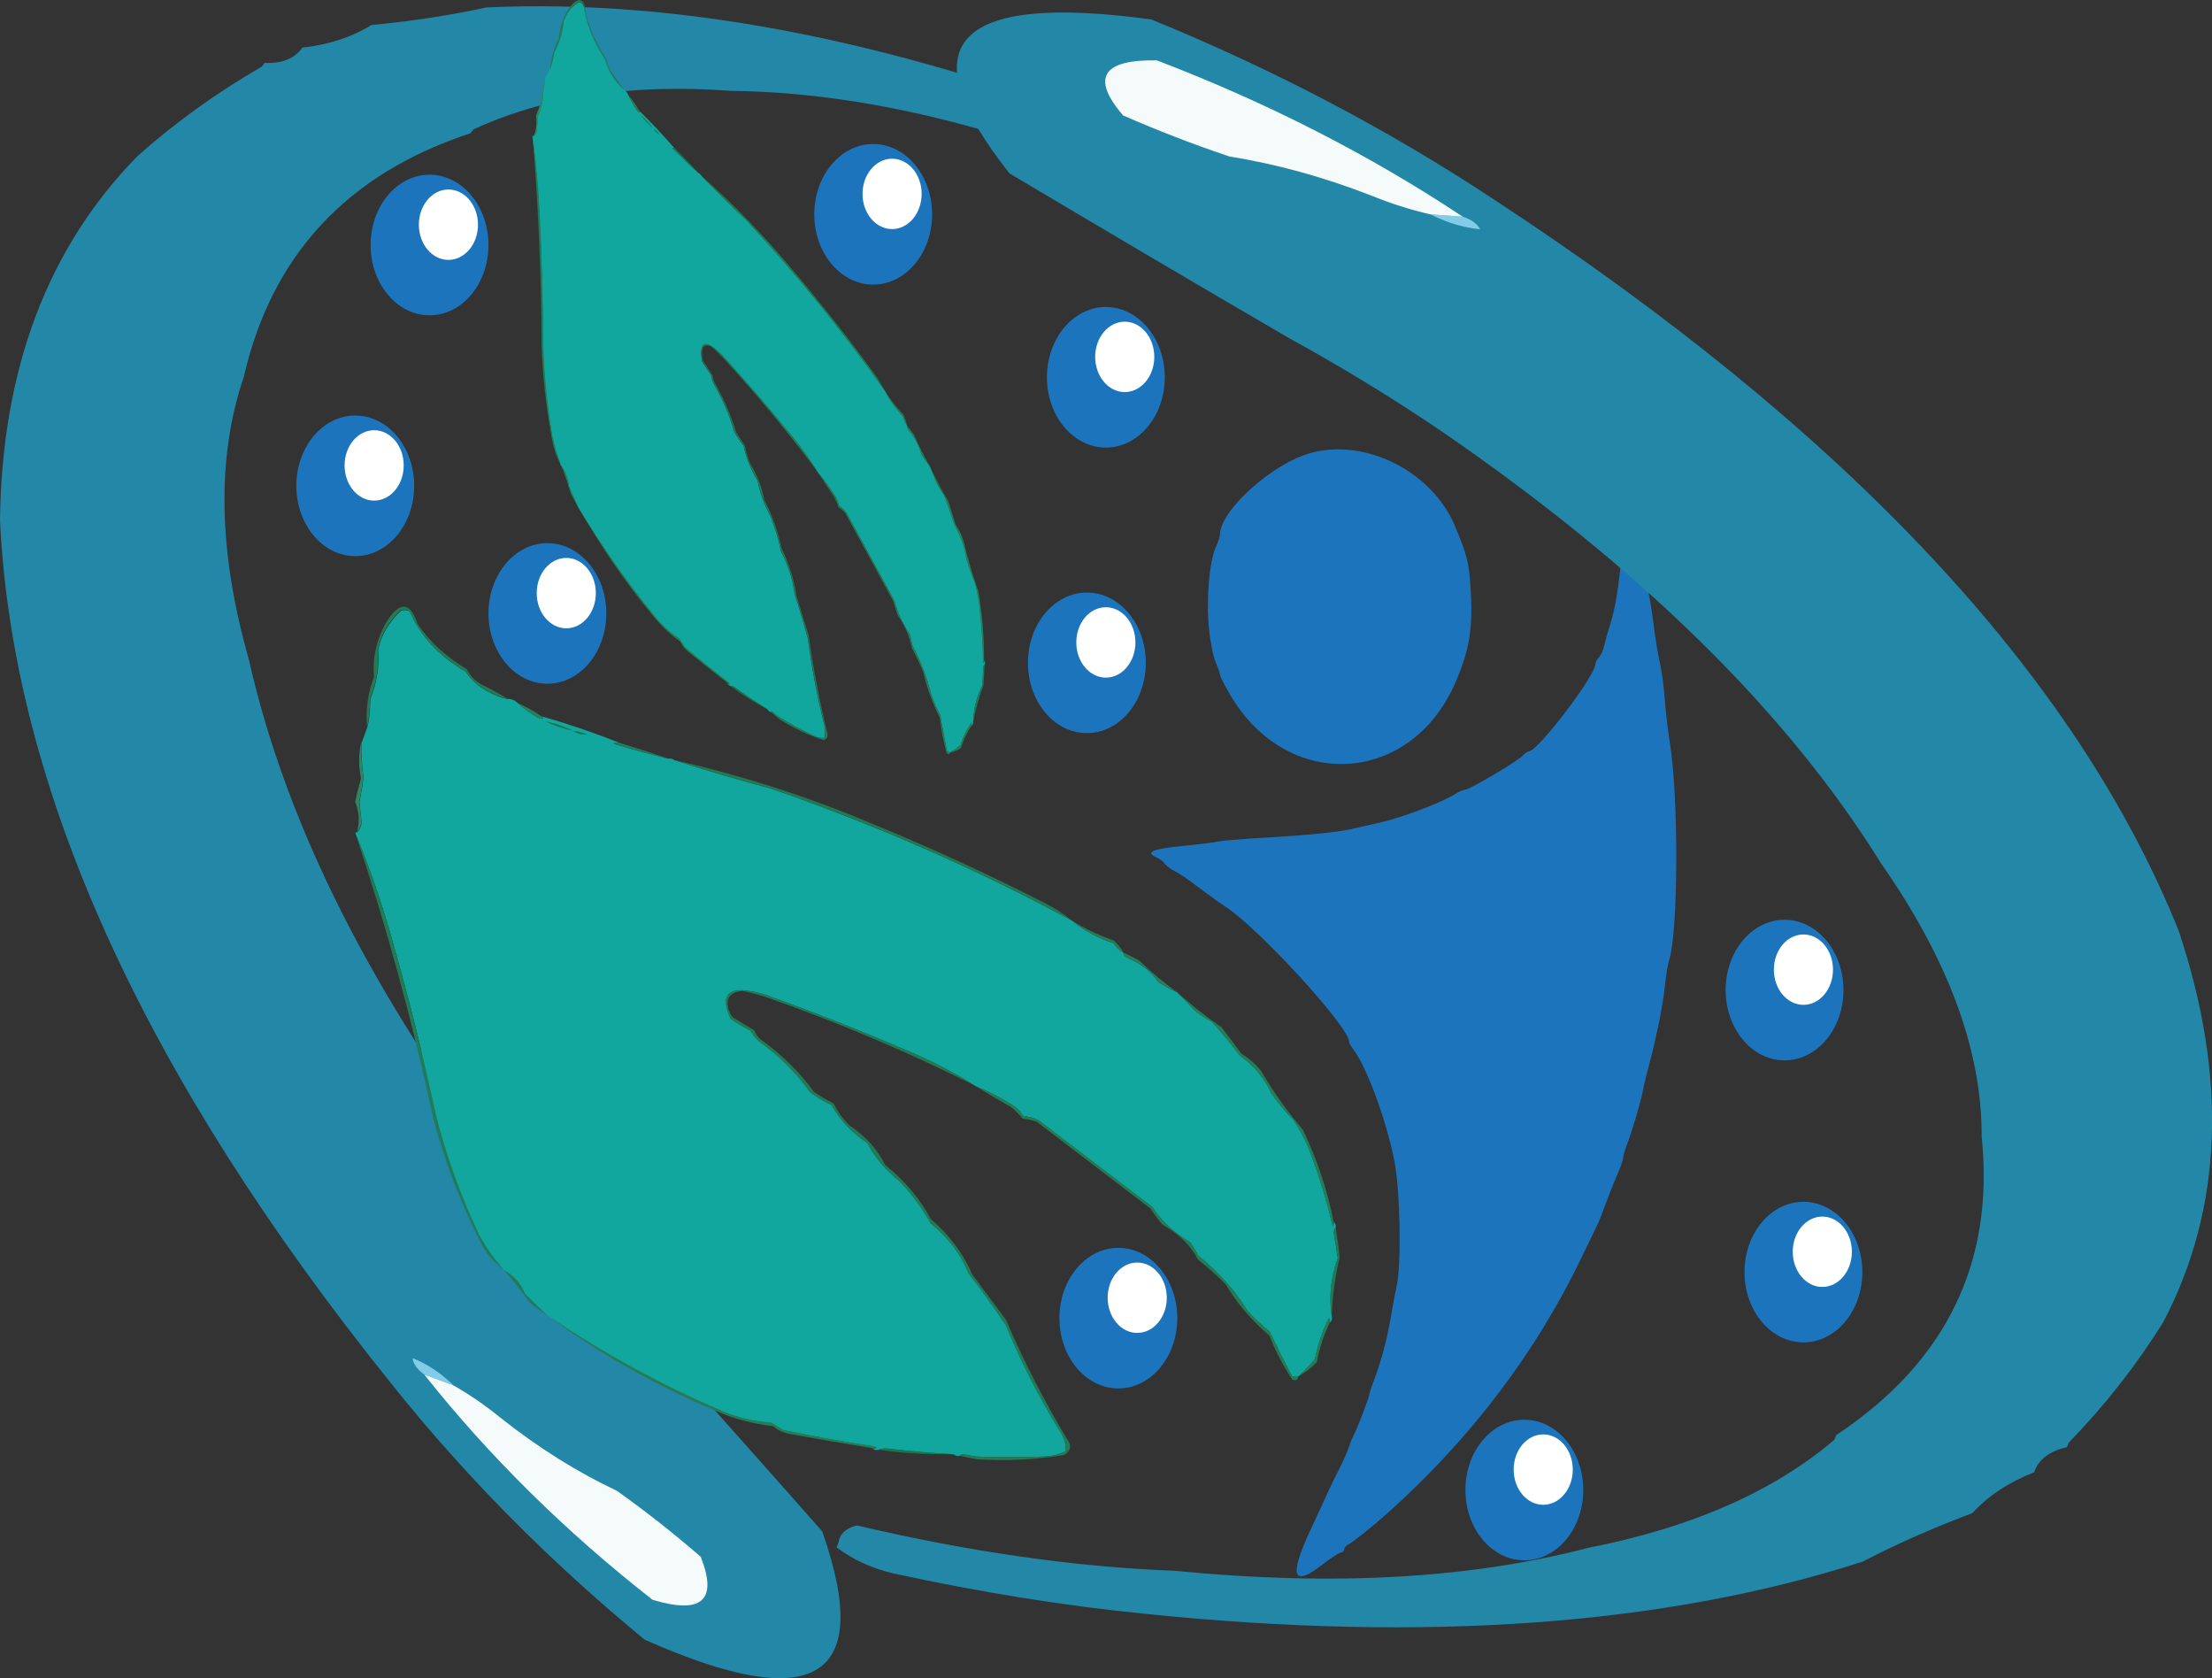 <?xml version="1.0" encoding="UTF-8"?>
<svg id="Layer_1" data-name="Layer 1" xmlns="http://www.w3.org/2000/svg" viewBox="0 0 231.99 175.96">
  <rect x="0" y="0" width="231.99" height="175.96" fill="#333333" stroke="none"/>
  <defs>
    <style>
      .cls-1 {
        fill: #fff;
      }

      .cls-2 {
        fill: #19764d;
      }

      .cls-2, .cls-3, .cls-4, .cls-5, .cls-6, .cls-7, .cls-8, .cls-9, .cls-10, .cls-11, .cls-12, .cls-13, .cls-14, .cls-15, .cls-16, .cls-17, .cls-18, .cls-19, .cls-20, .cls-21 {
        fill-rule: evenodd;
      }

      .cls-3 {
        fill: #26805b;
      }

      .cls-4 {
        fill: #207c56;
      }

      .cls-5 {
        fill: #2e8764;
      }

      .cls-6 {
        fill: #267c55;
      }

      .cls-7 {
        fill: #82cce9;
      }

      .cls-8 {
        fill: #1e7e5a;
      }

      .cls-9 {
        fill: #277e58;
      }

      .cls-10 {
        fill: #12a79e;
      }

      .cls-11 {
        fill: #207b53;
      }

      .cls-12 {
        fill: #2387a8;
      }

      .cls-13, .cls-22 {
        fill: #1c75bc;
      }

      .cls-14 {
        fill: #227b55;
      }

      .cls-15 {
        fill: #247d56;
      }

      .cls-16 {
        fill: #247c54;
      }

      .cls-17 {
        fill: #147851;
      }

      .cls-18 {
        fill: #1d7b55;
      }

      .cls-19 {
        fill: #13754c;
      }

      .cls-20 {
        fill: #227b54;
      }

      .cls-21 {
        fill: #f5fbfb;
      }
    </style>
  </defs>
  <path class="cls-13" d="M137.48,47.49c-4.04,1.09-9.54,6.05-9.54,8.6,0,.18-.2,.77-.44,1.31-.68,1.51-1.01,5.52-.7,8.55,.14,1.4,.46,2.96,.7,3.5,.24,.54,.44,1.11,.44,1.28s.51,1.17,1.14,2.23c6.02,10.13,18.93,9.35,23.57-1.42,1.52-3.52,1.87-5.84,1.56-10.2-.17-2.41-.37-3.18-1.59-6.13-2.38-5.74-9.33-9.29-15.15-7.72"/>
  <path class="cls-13" d="M169.7,51.92c0,.39,.13,1.6,.3,2.7,.35,2.33-.24,8.06-1.09,10.72-.27,.85-.57,1.92-.67,2.38-.09,.46-.34,1-.54,1.2-.2,.2-.37,.5-.37,.68,0,1.24-6.05,9.18-6.99,9.18-.12,0-.41,.2-.64,.45-.57,.61-5.58,3.57-6.03,3.57-.2,0-.68,.21-1.06,.46-1.27,.83-5.55,2.46-7.82,2.97-.73,.16-2.21,.5-3.3,.75-1.09,.25-4.47,.59-7.52,.77-3.04,.17-5.82,.39-6.18,.48-.35,.09-2.01,.3-3.68,.46-3.17,.3-4.04,.66-2.86,1.18,.37,.17,.76,.45,.85,.63,.1,.18,.55,.54,1.01,.79,.87,.47,.95,.53,3.35,2.31,.8,.6,1.7,1.24,2,1.43,3.35,2.08,13.03,12.63,13.03,14.19,0,.13,.2,.49,.44,.81,1.38,1.78,3.39,7.21,4.28,11.53,.64,3.1,.79,10.93,.27,13.28-.15,.68-.43,2.14-.61,3.24-.37,2.26-1.05,4.78-1.78,6.67-.27,.7-.49,1.37-.49,1.49,0,.26-1.25,3.55-1.6,4.19-.14,.25-.32,.67-.4,.93-.29,.87-.65,1.7-1.28,2.93-.35,.68-.82,1.65-1.05,2.16-.23,.51-1.06,2.32-1.85,4.01-2.26,4.86-1.84,6.01,1.31,3.56,.87-.67,1.72-1.23,1.91-1.24,.18,0,.33-.15,.33-.33s.21-.41,.46-.52c.4-.18,2.59-1.93,4.15-3.33,8.73-7.81,15.62-16.93,20.42-27.02,.61-1.27,1.22-2.52,1.35-2.78,.14-.25,.38-.81,.54-1.24,.71-1.9,1.39-3.64,1.85-4.69,.27-.63,.5-1.3,.5-1.5s.17-.79,.38-1.33c.54-1.38,1.46-4.48,1.7-5.76,.11-.59,.4-1.78,.63-2.62,.75-2.76,1.49-6.44,1.67-8.34,.1-1.02,.29-2.2,.43-2.62,.97-2.96,1.02-17.04,.08-22.85-.21-1.27-.45-3.36-.54-4.63-.09-1.27-.33-3.01-.53-3.86-.2-.85-.48-2.59-.63-3.86-.15-1.27-.45-3.08-.67-4-.22-.93-.4-1.95-.4-2.27s-.22-1.5-.5-2.63c-.27-1.13-.6-2.6-.73-3.26-.28-1.46-1.41-2.59-1.41-1.41"/>
  <g>
    <path class="cls-12" d="M226.91,138.57c-2.78,4.49-6.09,8.72-9.93,12.68l-.2,.49c-1.84,.41-2.99,1.28-3.44,2.63-2.67,1.05-4.83,2.47-6.47,4.28-4.04,1.51-7.87,3.2-11.51,5.09-20.69,6.67-45.76,8.49-75.2,5.48-8.56-.85-17.39-2.27-26.49-4.25-2.25-.53-4.23-1.44-5.93-2.73l.2-.49c.12-.9,.76-1.51,1.92-1.81,11.76,2.77,22.87,4.36,33.34,4.76,16.53,1.63,30.98,.83,43.34-2.4,10.84-2.12,19.46-5.9,25.84-11.34l.2-.49c11.54-7.66,16.62-18.1,15.25-31.32,.04-8.98-3.49-18.52-10.56-28.64-9.85-15.86-25.2-30.95-46.07-45.28-5.09-3.45-10.42-6.71-15.98-9.76-9.79-5.7-19.57-11.47-29.35-17.29-10.75-13.58-5.79-18.96,14.88-16.14,12.83,5.24,24.77,11.51,35.8,18.79,37.17,24.33,61.15,49.92,71.94,76.75,5.15,15.43,4.63,29.09-1.58,40.99Z"/>
    <path class="cls-7" d="M149.99,22.47c1.14,.08,2.28,.17,3.43,.25,.91,.3,1.51,.74,1.81,1.32-1.75-.17-3.49-.69-5.23-1.58Z"/>
    <path class="cls-21" d="M153.42,22.72c-1.14-.08-2.28-.17-3.43-.25-2.08-.48-4.16-1.14-6.24-1.99-4.99-1.94-9.93-3.29-14.8-4.07-3.78-1.27-7.5-2.7-11.17-4.31-3.37-3.94-2.18-5.87,3.55-5.77,11.58,4.43,22.28,9.89,32.08,16.39Z"/>
  </g>
  <g>
    <path class="cls-12" d="M14.4,16.38c3.95-3.51,8.29-6.64,13.03-9.38l.34-.41c1.8,.09,3.12-.44,3.95-1.6,2.76-.3,5.17-1.09,7.23-2.37,4.14-.38,8.16-1,12.06-1.84,20.9-.97,44.24,3.73,70.02,14.11,7.51,3,15.08,6.59,22.71,10.78,1.87,1.08,3.38,2.44,4.52,4.09l-.34,.41c-.39,.82-1.17,1.22-2.32,1.21-9.8-5.62-19.39-9.95-28.77-13.01-14.5-5.76-27.87-8.71-40.12-8.84-10.52-.78-19.53,.56-27.05,4.04l-.34,.41c-12.9,4.25-20.82,12.76-23.75,25.54-2.87,8.43-2.69,18.31,.53,29.63,3.92,17.43,13.09,35.55,27.51,54.37,3.53,4.55,7.34,8.97,11.43,13.27,7.08,7.87,14.15,15.79,21.19,23.77,5.46,15.52-.74,19.31-18.62,11.36-9.99-8.22-18.85-17.16-26.56-26.83C14.99,112.7,1.31,82.51,0,54.52c.2-15.82,5-28.53,14.4-38.13Z"/>
    <path class="cls-7" d="M47.52,145.23c-1.01-.37-2.02-.74-3.03-1.12-.73-.51-1.14-1.08-1.22-1.71,1.53,.61,2.95,1.55,4.25,2.82Z"/>
    <path class="cls-21" d="M44.49,144.12c1.01,.37,2.02,.74,3.03,1.12,1.74,.98,3.41,2.14,5.04,3.47,3.92,3.1,7.97,5.64,12.15,7.61,3.03,2.16,5.95,4.46,8.78,6.91,1.81,4.57,.12,6.07-5.05,4.51-9.12-7.13-17.1-15-23.95-23.62Z"/>
  </g>
  <g>
    <g>
      <path class="cls-10" d="M65.43,9.39c.22,.15,.38,.34,.47,.59,.26,.57,.59,1.14,.98,1.69,.21,.18,.26,.15,.13-.09,1.32,1.29,2.58,2.64,3.79,4.03-.32-.18-.37-.15-.13,.09,.84,.84,1.7,1.65,2.57,2.44,.14,.05,.24,.14,.3,.27,1.56,1.61,3.16,3.2,4.81,4.75,5.22,5.62,10.03,11.55,14.43,17.77,.5,.99,1.15,1.91,1.94,2.76,.07,.33,.21,.65,.42,.94-.02,.15,.03,.31,.15,.47,.66,.79,1.11,1.64,1.35,2.55,.28,.43,.57,.85,.88,1.25,.25,.56,.48,1.12,.69,1.69,.23,.46,.5,.9,.81,1.32,.39,1.04,.76,2.08,1.09,3.12,.65,1.17,1.07,2.34,1.25,3.53,.23,.82,.51,1.63,.86,2.44,.2,.71,.35,1.42,.46,2.11,.27,2.17,.41,4.3,.45,6.39,.07-.07,.1-.16,.1-.27,.08,.16,.09,.31,.04,.46-.08,.06-.14,.16-.16,.3-.01,.63-.04,1.26-.08,1.88-.59,1.14-.91,2.43-.97,3.87,0,.18-.05,.29-.17,.35,.03-.1,.03-.21,0-.33-.5,.73-.9,1.54-1.19,2.43-.35,.27-.71,.51-1.08,.73l-.31-.17c-.25-1.26-.48-2.52-.7-3.78-.35-.67-.66-1.35-.92-2.04-.43-1.77-1.1-3.53-2-5.26-.07-.38-.16-.75-.27-1.14-.76-1.13-1.29-2.3-1.6-3.5-1.68-3.09-3.36-6.18-5.05-9.27-.23-.3-.49-.55-.79-.76-.08-.4-.25-.78-.5-1.15-.51-.8-1.07-1.57-1.68-2.28-.79-1.26-1.66-2.48-2.6-3.66-2.41-2.96-4.9-5.85-7.48-8.67-1.74-1.74-2.44-1.52-2.1,.67,.28,.47,.59,.93,.92,1.38,.07,.31,.17,.62,.3,.93,.94,1.64,1.66,3.31,2.15,5.01,.29,.54,.62,1.05,1,1.53,.26,1.24,.74,2.46,1.46,3.65,.24,1.24,.69,2.47,1.34,3.69,.48,1.22,.85,2.45,1.11,3.68,.77,1.5,1.25,3,1.43,4.51,.52,1.57,.98,3.14,1.4,4.71,.39,2.99,.96,6.01,1.72,9.06,.11,.48,.11,.93,.01,1.33-.36,.02-.75-.06-1.16-.24-1.23-.6-2.45-1.26-3.66-1.99l-.6-.49c-.1-.05-.17-.05-.23-.01-.14-.05-.24-.14-.3-.27-1.04-.63-2.21-1.41-3.49-2.34-.16-.09-.31-.13-.43-.13-.14-.05-.24-.14-.3-.27,.28,.13,.28,.07,.02-.15-1.53-1.18-3.04-2.4-4.53-3.67-.18-.28-.36-.56-.55-.85-.92-.59-1.75-1.34-2.49-2.23-3.01-3.69-5.73-7.56-8.14-11.61-.34-.71-.66-1.44-.96-2.17-.09-.78-.37-1.51-.84-2.21-.39-1.04-.7-2.08-.92-3.13-.55-3.27-.87-6.48-.95-9.63-.01-4.57-.14-9.18-.38-13.83-.14-2.6-.38-5.22-.72-7.86,.01-.07,.05-.08,.12-.04,.2-.15,.31-.38,.34-.69,.03-.46,.07-.92,.11-1.37,.19-.51,.35-1.05,.49-1.6,.04-.84,.13-1.63,.27-2.38,.18-.32,.34-.63,.49-.94,.17-.38,.32-.99,.47-1.83,.53-.94,.85-2.01,.97-3.21,.32-.91,.87-1.59,1.64-2.02,.18,.02,.33,.12,.46,.31,.26,1.96,1.02,3.87,2.26,5.73,.24,.91,.7,1.76,1.35,2.55,.18,.22,.38,.42,.59,.59Z"/>
      <path class="cls-20" d="M65.43,9.39c-.21-.17-.41-.37-.59-.59-.66-.78-1.11-1.63-1.35-2.55-1.24-1.86-2-3.77-2.26-5.73-.13-.19-.28-.29-.46-.31-.77,.44-1.31,1.11-1.64,2.02-.12,1.2-.44,2.27-.97,3.21-.15,.84-.3,1.45-.47,1.83,.11-1.21,.41-2.29,.92-3.23,.12-1.35,.53-2.48,1.23-3.39,.97-1.11,1.52-.78,1.66,1.01,.44,1.57,1.15,3.09,2.11,4.55,.08,.51,.28,1.01,.61,1.49,.42,.56,.82,1.13,1.21,1.7Z"/>
      <path class="cls-3" d="M65.9,9.97c.42,.5,.79,1.03,1.11,1.59,.13,.25,.08,.28-.13,.09-.39-.55-.72-1.11-.98-1.69Z"/>
      <path class="cls-17" d="M68.52,13.48c-.5-.42-.96-.91-1.36-1.45,.5,.42,.95,.9,1.36,1.45Z"/>
      <path class="cls-19" d="M68.52,13.48c.26,.17,.49,.39,.69,.65-.29-.13-.52-.34-.69-.65Z"/>
      <path class="cls-8" d="M70.8,15.6c.84,.83,1.65,1.67,2.44,2.53-.87-.78-1.72-1.6-2.57-2.44-.24-.25-.19-.28,.13-.09Z"/>
      <path class="cls-5" d="M57.2,8.21c-.14,.75-.23,1.54-.27,2.38-.13,.56-.29,1.09-.49,1.6-.04,.45-.08,.91-.11,1.37-.03,.32-.14,.55-.34,.69,.25-.62,.33-1.33,.23-2.13,.18-.49,.37-.98,.57-1.44,0-.9,.13-1.73,.4-2.47Z"/>
      <path class="cls-11" d="M73.53,18.4c3.4,3.01,6.59,6.3,9.56,9.86,2.96,3.49,5.8,7.08,8.5,10.77,.45,.61,.84,1.25,1.17,1.9-4.4-6.23-9.21-12.15-14.43-17.77-1.65-1.56-3.25-3.14-4.81-4.75Z"/>
      <path class="cls-6" d="M92.77,40.93c.57,.91,1.23,1.76,1.98,2.56,.17,.38,.3,.77,.38,1.14-.21-.29-.35-.61-.42-.94-.8-.84-1.45-1.76-1.94-2.76Z"/>
      <path class="cls-9" d="M95.13,44.63c.27,.32,.51,.66,.75,1.01,.48,1.1,1.03,2.18,1.64,3.25-.31-.4-.6-.81-.88-1.25-.24-.91-.69-1.76-1.35-2.55-.13-.16-.18-.31-.15-.47Z"/>
      <path class="cls-4" d="M55.87,14.3c.34,2.63,.58,5.25,.72,7.86,.24,4.65,.37,9.26,.38,13.83,.08,3.15,.4,6.36,.95,9.63,.22,1.05,.52,2.1,.92,3.13-.45-.8-.75-1.62-.91-2.47-.63-3.38-1.01-6.7-1.13-9.95-.02-7.29-.33-14.64-.94-22.03Z"/>
      <path class="cls-15" d="M97.51,48.89c.59,1.25,1.24,2.48,1.96,3.7,.25,.8,.5,1.59,.75,2.39,.37,.58,.66,1.17,.85,1.78,.4,1.75,.91,3.49,1.54,5.23,.42,2.48,.62,4.89,.59,7.24,0,.11-.04,.21-.1,.27-.03-2.1-.18-4.23-.45-6.39-.11-.7-.26-1.4-.46-2.11-.34-.81-.63-1.62-.86-2.44-.18-1.19-.6-2.37-1.25-3.53-.33-1.04-.7-2.08-1.09-3.12-.31-.42-.58-.86-.81-1.32-.21-.57-.44-1.14-.69-1.69Z"/>
      <path class="cls-16" d="M85.8,49.55c.61,.72,1.17,1.48,1.68,2.28,.25,.37,.42,.75,.5,1.15,.29,.21,.56,.46,.79,.76,1.68,3.09,3.36,6.18,5.05,9.27,.31,1.2,.84,2.37,1.6,3.5,.11,.38,.2,.76,.27,1.14,.9,1.73,1.56,3.48,2,5.26,.26,.69,.57,1.37,.92,2.04,.22,1.26,.45,2.52,.7,3.78l.31,.17c-.05,.24-.17,.25-.35,.03-.33-1.24-.57-2.47-.71-3.68-.78-1.58-1.36-3.17-1.73-4.78-.35-.85-.75-1.68-1.19-2.51-.23-1.18-.72-2.33-1.49-3.45-.18-.48-.33-.97-.45-1.45-1.68-3.09-3.36-6.18-5.05-9.27-.21-.23-.45-.43-.7-.6-.14-.39-.3-.77-.5-1.15-.57-.83-1.12-1.65-1.65-2.49Z"/>
      <path class="cls-14" d="M85.8,49.55c-3.05-4.11-6.32-8.06-9.81-11.86-.45-.49-.93-.95-1.43-1.38-.56-.22-.87-.06-.93,.48-.04,.33,0,.68,.11,1.05,.33,.51,.67,1.02,1,1.53,.02,.26,.09,.52,.22,.78,.97,1.69,1.72,3.41,2.24,5.17,.28,.47,.59,.93,.92,1.38,.11,.66,.31,1.31,.59,1.97,.74,1.22,1.22,2.47,1.44,3.75,.86,1.66,1.46,3.34,1.8,5.04,.82,1.67,1.35,3.35,1.58,5.03,.43,1.37,.85,2.73,1.27,4.1,.47,3.32,1.1,6.67,1.91,10.04,.18,.53,.07,.85-.33,.97-1.57-.5-3.12-1.23-4.65-2.2-.31-.25-.61-.5-.9-.76,.05-.04,.13-.04,.23,.01l.6,.49c1.21,.73,2.43,1.39,3.66,1.99,.41,.19,.79,.27,1.16,.24,.1-.4,.09-.84-.01-1.33-.76-3.05-1.33-6.07-1.72-9.06-.42-1.57-.88-3.14-1.4-4.71-.18-1.51-.66-3.02-1.43-4.51-.26-1.23-.64-2.46-1.11-3.68-.65-1.22-1.1-2.45-1.34-3.69-.72-1.19-1.2-2.41-1.46-3.65-.38-.48-.72-1-1-1.53-.49-1.7-1.21-3.37-2.15-5.01-.13-.31-.23-.62-.3-.93-.33-.44-.63-.9-.92-1.38-.34-2.19,.36-2.41,2.1-.67,2.57,2.82,5.06,5.71,7.48,8.67,.94,1.18,1.8,2.4,2.6,3.66Z"/>
      <path class="cls-18" d="M103.26,69.69c-.02,.74-.06,1.46-.12,2.18-.46,1.22-.82,2.5-1.08,3.86,.06-1.44,.38-2.73,.97-3.87,.04-.62,.06-1.25,.08-1.88,.02-.14,.08-.24,.16-.3Z"/>
      <path class="cls-14" d="M58.85,48.75c.47,.7,.75,1.44,.84,2.21,.3,.73,.62,1.46,.96,2.17-.27-.42-.52-.85-.76-1.29-.31-1.04-.66-2.07-1.04-3.09Z"/>
      <path class="cls-15" d="M101.89,76.08c-.47,.71-.84,1.5-1.12,2.36-.34,.24-.73,.39-1.16,.47,.37-.22,.74-.46,1.08-.73,.29-.89,.69-1.7,1.19-2.43,.04,.12,.04,.23,0,.33Z"/>
      <path class="cls-6" d="M60.64,53.13c2.41,4.05,5.13,7.93,8.14,11.61,.74,.89,1.57,1.64,2.49,2.23,.18,.28,.36,.56,.55,.85,1.49,1.26,3,2.49,4.53,3.67,.26,.23,.25,.28-.02,.15-1.38-1.08-2.76-2.18-4.13-3.29-.37-.29-.65-.65-.85-1.07-1.06-.75-2.01-1.65-2.86-2.71-2.98-3.59-5.59-7.41-7.82-11.44Z"/>
    </g>
    <path class="cls-2" d="M76.61,71.91c.13,0,.27,.04,.43,.13,1.29,.92,2.45,1.7,3.49,2.34-1.35-.68-2.66-1.5-3.93-2.46Z"/>
  </g>
  <g>
    <g>
      <path class="cls-10" d="M53.25,73.26c.45,.04,.8,.19,1.04,.46,.65,.6,1.41,1.14,2.29,1.61,.44,.09,.51,.02,.21-.23,2.79,.8,5.49,1.72,8.1,2.76-.64-.01-.71,.06-.21,.23,1.79,.53,3.59,1.02,5.4,1.46,.27-.04,.48,.01,.62,.15,3.32,1.07,6.71,2.07,10.18,2.99,11.18,3.89,21.71,8.51,31.58,13.86,1.2,1.01,2.66,1.8,4.36,2.37,.22,.41,.57,.74,1.04,1,0,.23,.14,.41,.42,.54,1.44,.6,2.51,1.44,3.22,2.53,.64,.39,1.29,.75,1.97,1.07,.62,.59,1.21,1.2,1.77,1.84,.56,.47,1.18,.87,1.87,1.23,1.02,1.15,1.99,2.32,2.91,3.52,1.53,1.13,2.64,2.46,3.32,3.98,.66,.97,1.42,1.89,2.29,2.76,.57,.84,1.05,1.71,1.45,2.6,1.12,2.82,2.02,5.68,2.7,8.58,.1-.15,.13-.3,.1-.46,.19,.16,.26,.37,.21,.61-.14,.15-.2,.32-.21,.54,.16,.89,.3,1.79,.42,2.68-.73,2.04-.94,4.08-.62,6.13,.06,.24-.01,.45-.21,.61,.03-.16,0-.31-.1-.46-.7,1.39-1.18,2.82-1.45,4.29-.56,.64-1.15,1.25-1.77,1.84h-.62c-.83-1.57-1.62-3.15-2.39-4.75-.84-.67-1.6-1.39-2.29-2.14-1.32-2.14-3.05-4.09-5.19-5.82-.24-.47-.51-.93-.83-1.38-1.72-1.01-3.03-2.23-3.95-3.68-3.98-3.04-7.96-6.08-11.94-9.11-.51-.24-1.06-.39-1.66-.46-.26-.49-.68-.9-1.25-1.23-1.17-.74-2.41-1.37-3.74-1.91-1.81-1.16-3.75-2.2-5.82-3.14-5.28-2.3-10.68-4.45-16.2-6.43-3.69-1.11-4.91-.26-3.64,2.53,.65,.45,1.35,.85,2.08,1.23,.22,.38,.5,.74,.83,1.07,2.2,1.57,4,3.36,5.4,5.36,.69,.53,1.45,.99,2.29,1.38,.83,1.54,2.08,2.86,3.74,3.98,.81,1.55,1.99,2.93,3.53,4.14,1.23,1.34,2.27,2.77,3.12,4.29,1.85,1.5,3.17,3.24,3.95,5.21,1.41,1.8,2.72,3.64,3.95,5.51,1.59,3.88,3.53,7.65,5.82,11.34,.34,.59,.48,1.21,.42,1.84-.65,.31-1.38,.49-2.18,.54-2.42,.1-4.85,.1-7.27,0l-1.25-.23c-.19,0-.33,.06-.42,.15-.27,.04-.48-.01-.62-.15-2.09-.1-4.44-.3-7.06-.61-.32,0-.6,.05-.83,.15-.27,.04-.48-.01-.62-.15,.54-.03,.54-.11,0-.23-3.14-.49-6.26-1.05-9.35-1.68-.42-.26-.83-.51-1.25-.77-1.85-.13-3.58-.54-5.19-1.23-6.59-2.86-12.68-6.21-18.28-10.03-.83-.74-1.62-1.5-2.39-2.3-.39-1.02-1.11-1.83-2.18-2.45-1.02-1.15-1.89-2.38-2.6-3.68-1.97-4.15-3.49-8.39-4.57-12.71-1.37-6.36-2.96-12.69-4.78-18.99-1.02-3.53-2.23-7-3.64-10.42,0-.1,.07-.15,.21-.15,.32-.35,.46-.76,.42-1.23-.08-.66-.15-1.33-.21-1.99,.2-.86,.34-1.73,.42-2.6-.17-1.2-.24-2.38-.21-3.52,.23-.57,.44-1.14,.62-1.68,.19-.66,.29-1.63,.31-2.91,.69-1.71,.96-3.44,.83-5.21,.32-1.52,1.12-2.87,2.39-4.06,.33-.11,.65-.08,.93,.08,1.06,2.53,3,4.63,5.82,6.28,.72,1.09,1.79,1.93,3.22,2.53,.4,.17,.81,.3,1.25,.38Z"/>
      <path class="cls-20" d="M53.25,73.26c-.43-.08-.85-.21-1.25-.38-1.43-.6-2.5-1.44-3.22-2.53-2.82-1.66-4.76-3.75-5.82-6.28-.29-.16-.6-.19-.93-.08-1.27,1.19-2.07,2.54-2.39,4.06,.13,1.76-.14,3.5-.83,5.21-.02,1.28-.12,2.25-.31,2.91-.16-1.77,.08-3.51,.73-5.21-.18-1.97,.24-3.86,1.25-5.67,1.44-2.29,2.54-2.24,3.32,.15,1.27,1.86,3,3.44,5.19,4.75,.29,.66,.81,1.19,1.56,1.61,.94,.46,1.84,.95,2.7,1.46Z"/>
      <path class="cls-3" d="M54.29,73.72c.91,.39,1.74,.85,2.49,1.38,.31,.25,.24,.32-.21,.23-.87-.47-1.63-1.01-2.29-1.61Z"/>
      <path class="cls-17" d="M60.11,76.63c-1.04-.21-2.01-.54-2.91-1,1.04,.2,2.01,.54,2.91,1Z"/>
      <path class="cls-19" d="M60.11,76.63c.52,.04,1.01,.17,1.45,.38-.57,.05-1.05-.08-1.45-.38Z"/>
      <path class="cls-8" d="M64.88,77.86c1.77,.53,3.5,1.09,5.19,1.68-1.81-.44-3.61-.92-5.4-1.46-.51-.17-.44-.24,.21-.23Z"/>
      <path class="cls-5" d="M37.88,77.86c-.03,1.15,.04,2.32,.21,3.52-.08,.88-.21,1.74-.42,2.6,.06,.66,.13,1.33,.21,1.99,.04,.46-.09,.87-.42,1.23,.28-1.06,.21-2.1-.21-3.14,.17-.82,.38-1.64,.62-2.45-.27-1.25-.27-2.5,0-3.75Z"/>
      <path class="cls-11" d="M70.7,79.69c7.1,1.62,13.89,3.79,20.36,6.51,6.44,2.63,12.67,5.49,18.7,8.58,.99,.52,1.89,1.11,2.7,1.76-9.87-5.35-20.39-9.97-31.58-13.86-3.46-.92-6.86-1.92-10.18-2.99Z"/>
      <path class="cls-6" d="M112.45,96.54c1.31,.83,2.76,1.52,4.36,2.07,.43,.4,.78,.84,1.04,1.3-.47-.25-.81-.58-1.04-1-1.7-.57-3.16-1.37-4.36-2.37Z"/>
      <path class="cls-9" d="M117.86,99.91c.58,.25,1.13,.53,1.66,.84,1.2,1.17,2.52,2.27,3.95,3.29-.68-.32-1.34-.68-1.97-1.07-.71-1.09-1.78-1.93-3.22-2.53-.27-.12-.41-.3-.42-.54Z"/>
      <path class="cls-4" d="M37.26,87.35c1.4,3.42,2.61,6.89,3.64,10.42,1.82,6.3,3.41,12.63,4.78,18.99,1.08,4.33,2.6,8.56,4.57,12.71,.71,1.3,1.57,2.53,2.6,3.68-1.05-.78-1.85-1.7-2.39-2.76-2.15-4.24-3.81-8.58-4.99-13.02-2.18-10.16-4.92-20.17-8.21-30.02Z"/>
      <path class="cls-15" d="M123.46,104.05c1.45,1.3,3,2.52,4.67,3.68,.69,.92,1.38,1.84,2.08,2.76,.85,.52,1.54,1.14,2.08,1.84,1.24,2.13,2.69,4.18,4.36,6.13,1.5,3.14,2.57,6.36,3.22,9.65,.03,.16,0,.31-.1,.46-.68-2.9-1.58-5.76-2.7-8.58-.4-.89-.89-1.76-1.45-2.6-.87-.87-1.63-1.79-2.29-2.76-.69-1.52-1.79-2.85-3.32-3.98-.92-1.2-1.89-2.37-2.91-3.52-.68-.35-1.31-.76-1.87-1.23-.56-.64-1.15-1.25-1.77-1.84Z"/>
      <path class="cls-16" d="M102.28,113.85c1.32,.54,2.57,1.18,3.74,1.91,.57,.33,.98,.73,1.25,1.23,.6,.07,1.15,.22,1.66,.46,3.98,3.04,7.96,6.08,11.94,9.11,.91,1.44,2.23,2.67,3.95,3.68,.32,.45,.59,.91,.83,1.38,2.15,1.74,3.88,3.68,5.19,5.82,.68,.76,1.44,1.47,2.29,2.14,.77,1.6,1.56,3.18,2.39,4.75h.62c-.02,.38-.23,.48-.62,.31-.97-1.48-1.77-3.01-2.39-4.6-1.89-1.61-3.41-3.4-4.57-5.36-.89-.91-1.86-1.78-2.91-2.6-.76-1.48-2.01-2.71-3.74-3.68-.47-.54-.88-1.1-1.25-1.68-3.98-3.04-7.96-6.08-11.94-9.11-.46-.16-.94-.26-1.45-.31-.36-.44-.78-.84-1.25-1.23-1.29-.72-2.53-1.46-3.74-2.22Z"/>
      <path class="cls-14" d="M102.28,113.85c-6.78-3.42-13.91-6.46-21.4-9.11-.97-.35-1.98-.63-3.01-.84-1.08,.11-1.6,.57-1.56,1.38,.03,.49,.2,.95,.52,1.38,.76,.46,1.52,.92,2.29,1.38,.12,.34,.32,.65,.62,.92,2.27,1.62,4.14,3.46,5.61,5.51,.65,.45,1.35,.85,2.08,1.23,.39,.83,.95,1.6,1.66,2.3,1.71,1.15,2.96,2.53,3.74,4.14,2.06,1.66,3.66,3.55,4.78,5.67,1.99,1.71,3.44,3.65,4.36,5.82,1.18,1.59,2.36,3.17,3.53,4.75,1.83,4.28,3.98,8.46,6.44,12.56,.48,.6,.38,1.14-.31,1.61-3.01,.5-6.06,.65-9.14,.46-.63-.11-1.26-.24-1.87-.38,.09-.1,.23-.15,.42-.15l1.25,.23c2.42,.1,4.85,.1,7.27,0,.8-.05,1.53-.23,2.18-.54,.06-.63-.07-1.24-.42-1.84-2.29-3.68-4.23-7.46-5.82-11.34-1.22-1.87-2.54-3.71-3.95-5.51-.78-1.97-2.1-3.7-3.95-5.21-.84-1.52-1.88-2.94-3.12-4.29-1.55-1.21-2.72-2.59-3.53-4.14-1.66-1.12-2.91-2.45-3.74-3.98-.84-.39-1.6-.85-2.29-1.38-1.4-2-3.2-3.79-5.4-5.36-.33-.33-.61-.69-.83-1.07-.73-.37-1.42-.78-2.08-1.23-1.27-2.79-.06-3.63,3.64-2.53,5.53,1.99,10.93,4.13,16.2,6.43,2.06,.94,4,1.98,5.82,3.14Z"/>
      <path class="cls-18" d="M140.08,128.71c.18,1.04,.32,2.09,.42,3.14-.49,2.05-.76,4.12-.83,6.2-.32-2.05-.11-4.09,.62-6.13-.12-.9-.25-1.79-.42-2.68,0-.21,.07-.39,.21-.54Z"/>
      <path class="cls-14" d="M52.84,133.15c1.07,.62,1.8,1.43,2.18,2.45,.77,.79,1.56,1.56,2.39,2.3-.62-.38-1.2-.79-1.77-1.23-.88-1.21-1.81-2.39-2.8-3.52Z"/>
      <path class="cls-15" d="M139.46,138.67c-.64,1.34-1.09,2.72-1.35,4.14-.55,.59-1.21,1.1-1.97,1.53,.62-.59,1.21-1.2,1.77-1.84,.27-1.47,.76-2.9,1.45-4.29,.1,.15,.13,.3,.1,.46Z"/>
      <path class="cls-6" d="M57.41,137.9c5.6,3.83,11.69,7.17,18.28,10.03,1.61,.69,3.34,1.09,5.19,1.23,.42,.26,.83,.51,1.25,.77,3.09,.63,6.21,1.2,9.35,1.68,.54,.12,.54,.2,0,.23-2.84-.46-5.68-.95-8.52-1.46-.76-.13-1.39-.41-1.87-.84-2.15-.25-4.16-.78-6.02-1.61-6.5-2.75-12.39-6.1-17.66-10.03Z"/>
    </g>
    <path class="cls-2" d="M92.1,152c.23-.1,.51-.15,.83-.15,2.62,.31,4.97,.52,7.06,.61-2.66,.08-5.29-.08-7.89-.46Z"/>
  </g>
  <g>
    <ellipse class="cls-22" cx="37.26" cy="50.94" rx="6.18" ry="7.37"/>
    <ellipse class="cls-1" cx="39.24" cy="48.8" rx="3.1" ry="3.69"/>
  </g>
  <g>
    <ellipse class="cls-22" cx="115.98" cy="39.56" rx="6.18" ry="7.37"/>
    <ellipse class="cls-1" cx="117.96" cy="37.42" rx="3.1" ry="3.69"/>
  </g>
  <g>
    <ellipse class="cls-22" cx="91.58" cy="22.47" rx="6.18" ry="7.37"/>
    <ellipse class="cls-1" cx="93.56" cy="20.33" rx="3.1" ry="3.69"/>
  </g>
  <g>
    <ellipse class="cls-22" cx="45.05" cy="25.69" rx="6.18" ry="7.37"/>
    <ellipse class="cls-1" cx="47.03" cy="23.56" rx="3.1" ry="3.69"/>
  </g>
  <g>
    <ellipse class="cls-22" cx="57.41" cy="64.32" rx="6.18" ry="7.37"/>
    <ellipse class="cls-1" cx="59.39" cy="62.19" rx="3.1" ry="3.69"/>
  </g>
  <g>
    <ellipse class="cls-22" cx="187.16" cy="103.81" rx="6.18" ry="7.37"/>
    <ellipse class="cls-1" cx="189.14" cy="101.67" rx="3.1" ry="3.69"/>
  </g>
  <g>
    <ellipse class="cls-22" cx="189.14" cy="133.38" rx="6.18" ry="7.37"/>
    <ellipse class="cls-1" cx="191.12" cy="131.25" rx="3.1" ry="3.69"/>
  </g>
  <g>
    <ellipse class="cls-22" cx="159.87" cy="156.23" rx="6.18" ry="7.37"/>
    <ellipse class="cls-1" cx="161.85" cy="154.09" rx="3.1" ry="3.69"/>
  </g>
  <g>
    <ellipse class="cls-22" cx="113.99" cy="69.5" rx="6.18" ry="7.37"/>
    <ellipse class="cls-1" cx="115.98" cy="67.36" rx="3.1" ry="3.69"/>
  </g>
  <g>
    <ellipse class="cls-22" cx="117.29" cy="138.21" rx="6.18" ry="7.37"/>
    <ellipse class="cls-1" cx="119.27" cy="136.07" rx="3.1" ry="3.69"/>
  </g>
</svg>